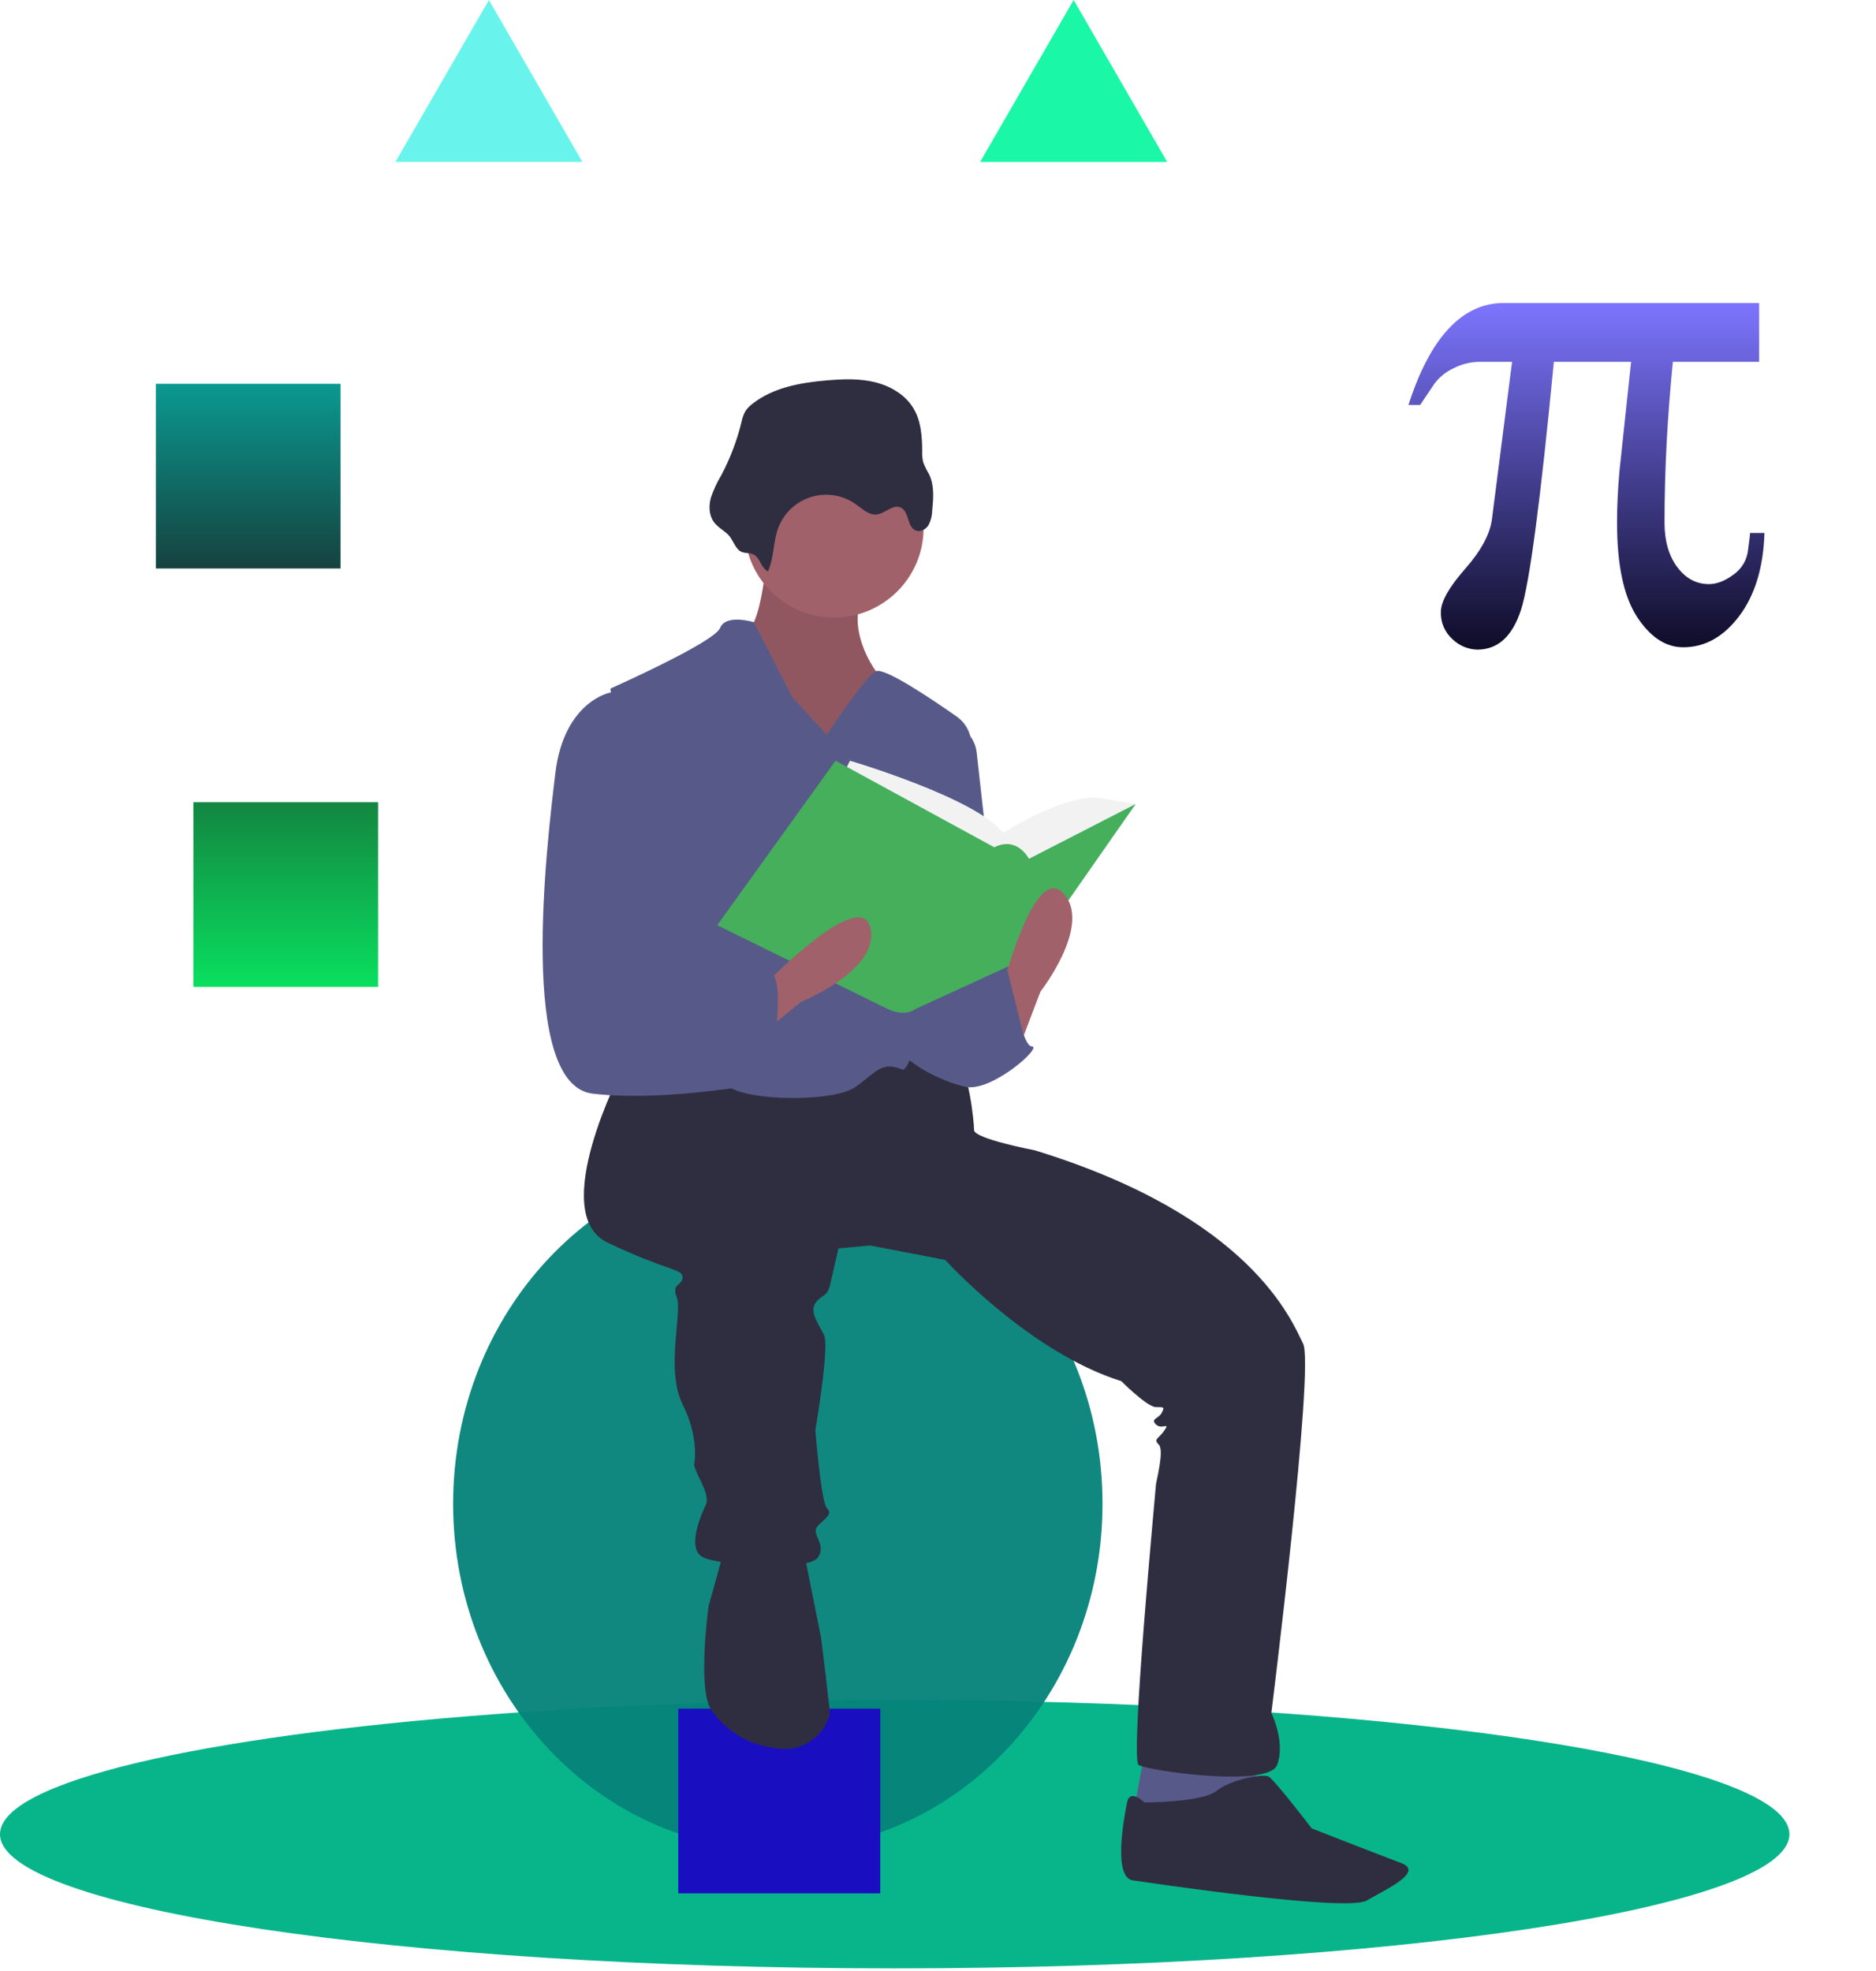 <svg width = '100%' height = '100%' viewBox="0 0 650 683" fill="none" xmlns="http://www.w3.org/2000/svg">
<rect width="655" height="683" fill="none"/>
<g id="undraw_mathematics_4otb 1" clip-path="url(#clip0)">
<path id="Vector" d="M620 635.614C620 661.294 481.21 682.114 310 682.114C138.79 682.114 0 661.294 0 635.614C0 617.434 69.57 601.684 170.96 594.044C212.77 590.884 260.01 589.114 310 589.114C330.55 589.114 350.63 589.414 370.05 589.984C512.52 594.184 620 613.013 620 635.614Z" fill="#08B58B"/>
<path id="circle" d="M269.5 641.114C331.632 641.114 382 587.388 382 521.114C382 454.839 331.632 401.114 269.5 401.114C207.368 401.114 157 454.839 157 521.114C157 587.388 207.368 641.114 269.5 641.114Z" fill="#07837B" fill-opacity="0.96"/>
<path id="footrest" d="M305 592.114H235V656.114H305V592.114Z" fill="#190FC1"/>
<path id="Vector_2" d="M396.5 607.614L392.5 629.614L418.5 633.614L435.5 623.614L434.5 607.614H396.5Z" fill="#575A89"/>
<path id="Vector_3" d="M396.5 624.614C396.5 624.614 391.5 619.614 390.5 624.614C389.5 629.614 385.5 650.614 392.5 651.614C399.5 652.614 466.5 662.614 473.5 658.614C480.5 654.614 493.5 648.614 485.5 645.614C477.5 642.614 454.5 633.614 454.5 633.614C454.5 633.614 441.5 616.614 439.5 615.614C437.5 614.614 426.5 616.614 421.5 620.614C416.5 624.614 396.5 624.614 396.5 624.614Z" fill="#2F2E41"/>
<g id="man_book">
<path id="Vector_4" d="M265.5 194.614C265.5 194.614 263.5 217.614 258.5 218.614C253.5 219.614 269.5 259.614 269.5 259.614H293.5L312.5 254.614L303.5 232.614C303.5 232.614 291.5 216.614 300.5 203.614C309.5 190.614 265.5 194.614 265.5 194.614Z" fill="#A0616A"/>
<path id="Vector_5" opacity="0.1" d="M265.5 194.614C265.5 194.614 263.5 217.614 258.5 218.614C253.5 219.614 269.5 259.614 269.5 259.614H293.5L312.5 254.614L303.5 232.614C303.5 232.614 291.5 216.614 300.5 203.614C309.5 190.614 265.5 194.614 265.5 194.614Z" fill="black"/>
<path id="Vector_6" d="M215.5 370.614C215.5 370.614 189.5 420.614 210.5 430.614C231.5 440.614 236.5 439.614 236.5 442.614C236.5 445.614 232.5 444.614 234.5 449.614C236.5 454.614 230.5 474.614 236.5 486.614C242.5 498.614 240.5 507.614 240.5 507.614C240.5 507.614 240.5 508.614 242.5 512.614C244.5 516.614 245.5 519.614 244.5 521.614C243.5 523.614 237.5 536.614 243.5 539.614C249.5 542.614 280.5 544.614 283.5 539.614C286.5 534.614 280.5 531.614 283.5 528.614C286.5 525.614 288.5 524.614 286.5 522.614C284.5 520.614 282.5 495.614 282.5 495.614C282.5 495.614 287.5 466.614 285.5 462.614C283.5 458.614 280.5 454.614 282.5 451.614C284.5 448.614 286.5 449.614 287.5 445.614C288.5 441.614 290.5 432.614 290.5 432.614L301.5 431.614L327.5 436.614C327.5 436.614 356.5 468.614 388.5 478.614C388.5 478.614 397.5 487.614 400.5 487.614C403.5 487.614 403.5 487.614 402.5 489.614C401.5 491.614 398.5 491.614 400.5 493.614C402.5 495.614 405.5 492.614 403.5 495.614C401.5 498.614 399.5 498.614 401.5 500.614C403.5 502.614 400.5 513.614 400.5 514.614C400.5 515.614 391.5 609.614 394.5 611.614C397.5 613.614 439.5 619.614 442.5 611.614C445.5 603.614 440.5 593.614 440.5 593.614C440.5 593.614 455.5 473.614 451.5 465.614C447.5 457.614 433.5 421.614 358.5 398.614C358.5 398.614 337.5 394.614 337.5 391.614C337.5 388.614 335.5 369.614 331.5 368.614C327.5 367.614 304.5 366.614 304.5 366.614L275.5 375.614L235.5 368.614L215.5 370.614Z" fill="#2F2E41"/>
<path id="Vector_7" d="M250.5 538.614L245.5 556.614C245.5 556.614 241.5 585.614 246.5 592.614C250.427 598.112 257.44 604.844 270.444 606.026C274.089 606.36 277.739 605.44 280.79 603.419C283.841 601.397 286.11 598.395 287.223 594.908C287.372 594.491 287.465 594.055 287.5 593.614C287.5 591.614 284.5 567.614 284.5 567.614L279.5 542.614L278.5 535.614L250.5 538.614Z" fill="#2F2E41"/>
<path id="Vector_8" d="M289 214C306.121 214 320 200.121 320 183C320 165.879 306.121 152 289 152C271.879 152 258 165.879 258 183C258 200.121 271.879 214 289 214Z" fill="#A0616A"/>
<path id="Vector_9" d="M286.5 254.614L274.5 241.614L261.199 215.614C261.199 215.614 251.5 212.614 249.5 217.614C247.5 222.614 211.5 238.614 211.5 238.614C211.5 238.614 220.5 322.614 216.5 330.614C212.5 338.614 205.5 370.614 211.5 373.614C217.5 376.614 245.5 373.614 254.5 377.614C263.5 381.614 289.5 381.614 296.5 376.614C303.5 371.614 305.5 367.614 312.5 370.614C318.459 373.168 332.391 285.853 336.402 259.833C336.74 257.647 336.459 255.411 335.592 253.377C334.724 251.343 333.305 249.592 331.494 248.323C322.521 242.029 306.361 231.183 303.5 232.614C299.5 234.614 286.5 254.614 286.5 254.614Z" fill="#575A89"/>
<path id="Vector_10" d="M329.5 250.614C331.848 251.201 333.961 252.492 335.553 254.315C337.146 256.137 338.143 258.404 338.411 260.809L346.5 333.614C346.5 333.614 326.5 376.614 316.5 347.614C306.5 318.614 329.5 250.614 329.5 250.614Z" fill="#575A89"/>
<path id="Vector_11" d="M327.5 340.614L349.5 334.614C349.5 334.614 353.5 362.614 357.5 362.614C361.5 362.614 343.5 378.614 334.5 376.614C325.5 374.614 312.5 367.614 311.5 362.614C310.5 357.614 320.5 336.614 320.5 336.614L327.5 340.614Z" fill="#575A89"/>
<path id="Vector_12" d="M266.098 197.987C268.206 193.339 267.84 187.917 269.583 183.12C270.516 180.551 272.03 178.233 274.008 176.347C275.985 174.461 278.372 173.057 280.981 172.245C283.591 171.434 286.353 171.237 289.051 171.67C291.749 172.102 294.311 173.153 296.536 174.739C298.778 176.338 301.025 178.583 303.762 178.278C306.708 177.95 309.337 174.662 312.046 175.867C315.049 177.202 314.238 182.584 317.28 183.827C318.881 184.481 320.773 183.474 321.697 182.011C322.505 180.474 322.945 178.771 322.983 177.035C323.402 172.77 323.782 168.256 321.932 164.39C321.154 163.08 320.476 161.712 319.904 160.3C319.58 158.981 319.45 157.622 319.518 156.266C319.501 151.253 319.135 146.024 316.613 141.691C313.813 136.884 308.638 133.81 303.239 132.469C297.84 131.128 292.184 131.334 286.641 131.803C277.478 132.579 267.922 134.241 260.703 139.938C259.721 140.655 258.877 141.542 258.209 142.557C257.576 143.764 257.128 145.059 256.881 146.399C255.32 152.755 252.98 158.894 249.914 164.676C248.438 167.127 247.233 169.731 246.318 172.441C245.553 175.196 245.604 178.335 247.207 180.702C248.512 182.63 250.597 183.657 252.236 185.233C253.86 186.794 254.62 189.797 256.419 190.979C257.989 192.012 259.87 191.283 261.472 192.377C263.528 193.782 263.676 196.861 266.098 197.987Z" fill="#2F2E41"/>
<path id="Vector_13" d="M291.5 269.614L294.5 263.614C294.5 263.614 338.5 276.614 347.5 288.614C347.5 288.614 369.5 274.614 381.5 276.614L393.5 278.614L356.5 311.614L309.5 307.614L291.5 269.614Z" fill="#F2F2F2"/>
<path id="Vector_14" d="M289.5 263.614L248.5 320.614L307.5 349.614C307.5 349.614 313.016 352.614 317.258 349.614L356.5 331.614L393.5 278.614L356.5 297.614C356.5 297.614 352.5 289.614 344.5 293.614L289.5 263.614Z" fill="#45AF5C"/>
<path id="Vector_15" d="M352.5 364.614L360.5 343.614C360.5 343.614 378.5 320.614 368.5 309.614C358.5 298.614 347.5 341.614 347.5 341.614L352.5 364.614Z" fill="#A0616A"/>
<path id="Vector_16" d="M260.198 361.262L277.654 347.11C277.654 347.11 304.764 336.245 301.632 321.713C298.501 307.18 267.412 338.858 267.412 338.858L260.198 361.262Z" fill="#A0616A"/>
<path id="Vector_17" d="M215.405 242L211.405 240C211.405 240 195.405 243 192.405 268C189.405 293 179.405 376 205.405 379C231.405 382 266.405 375 266.405 375C266.405 375 273.405 337 266.405 337C259.405 337 223.405 342 224.405 337C225.405 332 243.405 249 215.405 242Z" fill="#575A89"/>
<path id="Vector_18" d="M338 353.114L349.027 336.213L356 364.114L338 372.114V353.114Z" fill="#575A89"/>
</g>
<path id="float_sqr" d="M131 278H67V342H131V278Z" fill="url(#paint0_linear)"/>
<path id="float_sqr_2" d="M118 133H54V197H118V133Z" fill="url(#paint1_linear)"/>
<path id="float_tri" d="M372 0L388.199 28.057L404.397 56.114H372H339.603L355.801 28.057L372 0Z" fill="#19F7A7"/>
<path id="float_tri_2" d="M169.397 0L185.596 28.057L201.794 56.114H169.397H137L153.198 28.057L169.397 0Z" fill="#68F4EC"/>
<path id="pi" d="M611.359 184.691C610.972 196.661 608.057 206.256 602.614 213.475C597.17 220.694 590.703 224.304 583.212 224.305C577.111 224.305 571.764 220.772 567.17 213.706C562.575 206.641 560.277 195.772 560.278 181.1C560.278 177.857 560.355 174.768 560.51 171.834C560.664 168.9 560.857 166.12 561.089 163.494L565.143 125.386H538.386C533.753 173.571 529.95 202.239 526.977 211.39C524.003 220.54 518.965 225.115 511.861 225.116C508.655 225.037 505.595 223.755 503.29 221.525C501.953 220.341 500.896 218.874 500.195 217.232C499.494 215.589 499.166 213.811 499.236 212.027C499.236 208.476 502.035 203.515 507.633 197.143C513.231 190.772 516.339 184.961 516.957 179.71L523.907 125.386H512.672C509.505 125.405 506.388 126.179 503.579 127.645C500.995 128.832 498.746 130.643 497.035 132.915L492.054 140.328H488C491.783 128.591 496.435 119.769 501.958 113.861C507.478 107.954 513.829 105 521.012 105H609.506V125.386H579.622C578.695 134.653 577.981 143.919 577.479 153.185C576.976 162.452 576.725 171.757 576.726 181.1C576.726 187.433 578.193 192.568 581.128 196.506C584.061 200.444 587.729 202.413 592.131 202.413C594.833 202.413 597.671 201.312 600.645 199.112C602.057 198.121 603.238 196.837 604.108 195.348C604.977 193.859 605.515 192.199 605.683 190.483C605.915 188.785 606.089 187.453 606.205 186.486C606.32 185.522 606.378 184.923 606.378 184.691H611.359Z" fill="url(#paint2_linear)"/>
</g>
<defs>
<linearGradient id="paint0_linear" x1="99" y1="278" x2="99" y2="342" gradientUnits="userSpaceOnUse">
<stop stop-color="#138641"/>
<stop offset="1" stop-color="#09DF5F"/>
</linearGradient>
<linearGradient id="paint1_linear" x1="86" y1="133" x2="86" y2="197" gradientUnits="userSpaceOnUse">
<stop stop-color="#0A9990"/>
<stop offset="1" stop-color="#16423F"/>
</linearGradient>
<linearGradient id="paint2_linear" x1="549.679" y1="105" x2="549.679" y2="225.116" gradientUnits="userSpaceOnUse">
<stop stop-color="#7D75FF"/>
<stop offset="1" stop-color="#04021E" stop-opacity="0.96"/>
</linearGradient>
<clipPath id="clip0">
<rect width="654.237" height="682.114" fill="white"/>
</clipPath>
</defs>
</svg>
